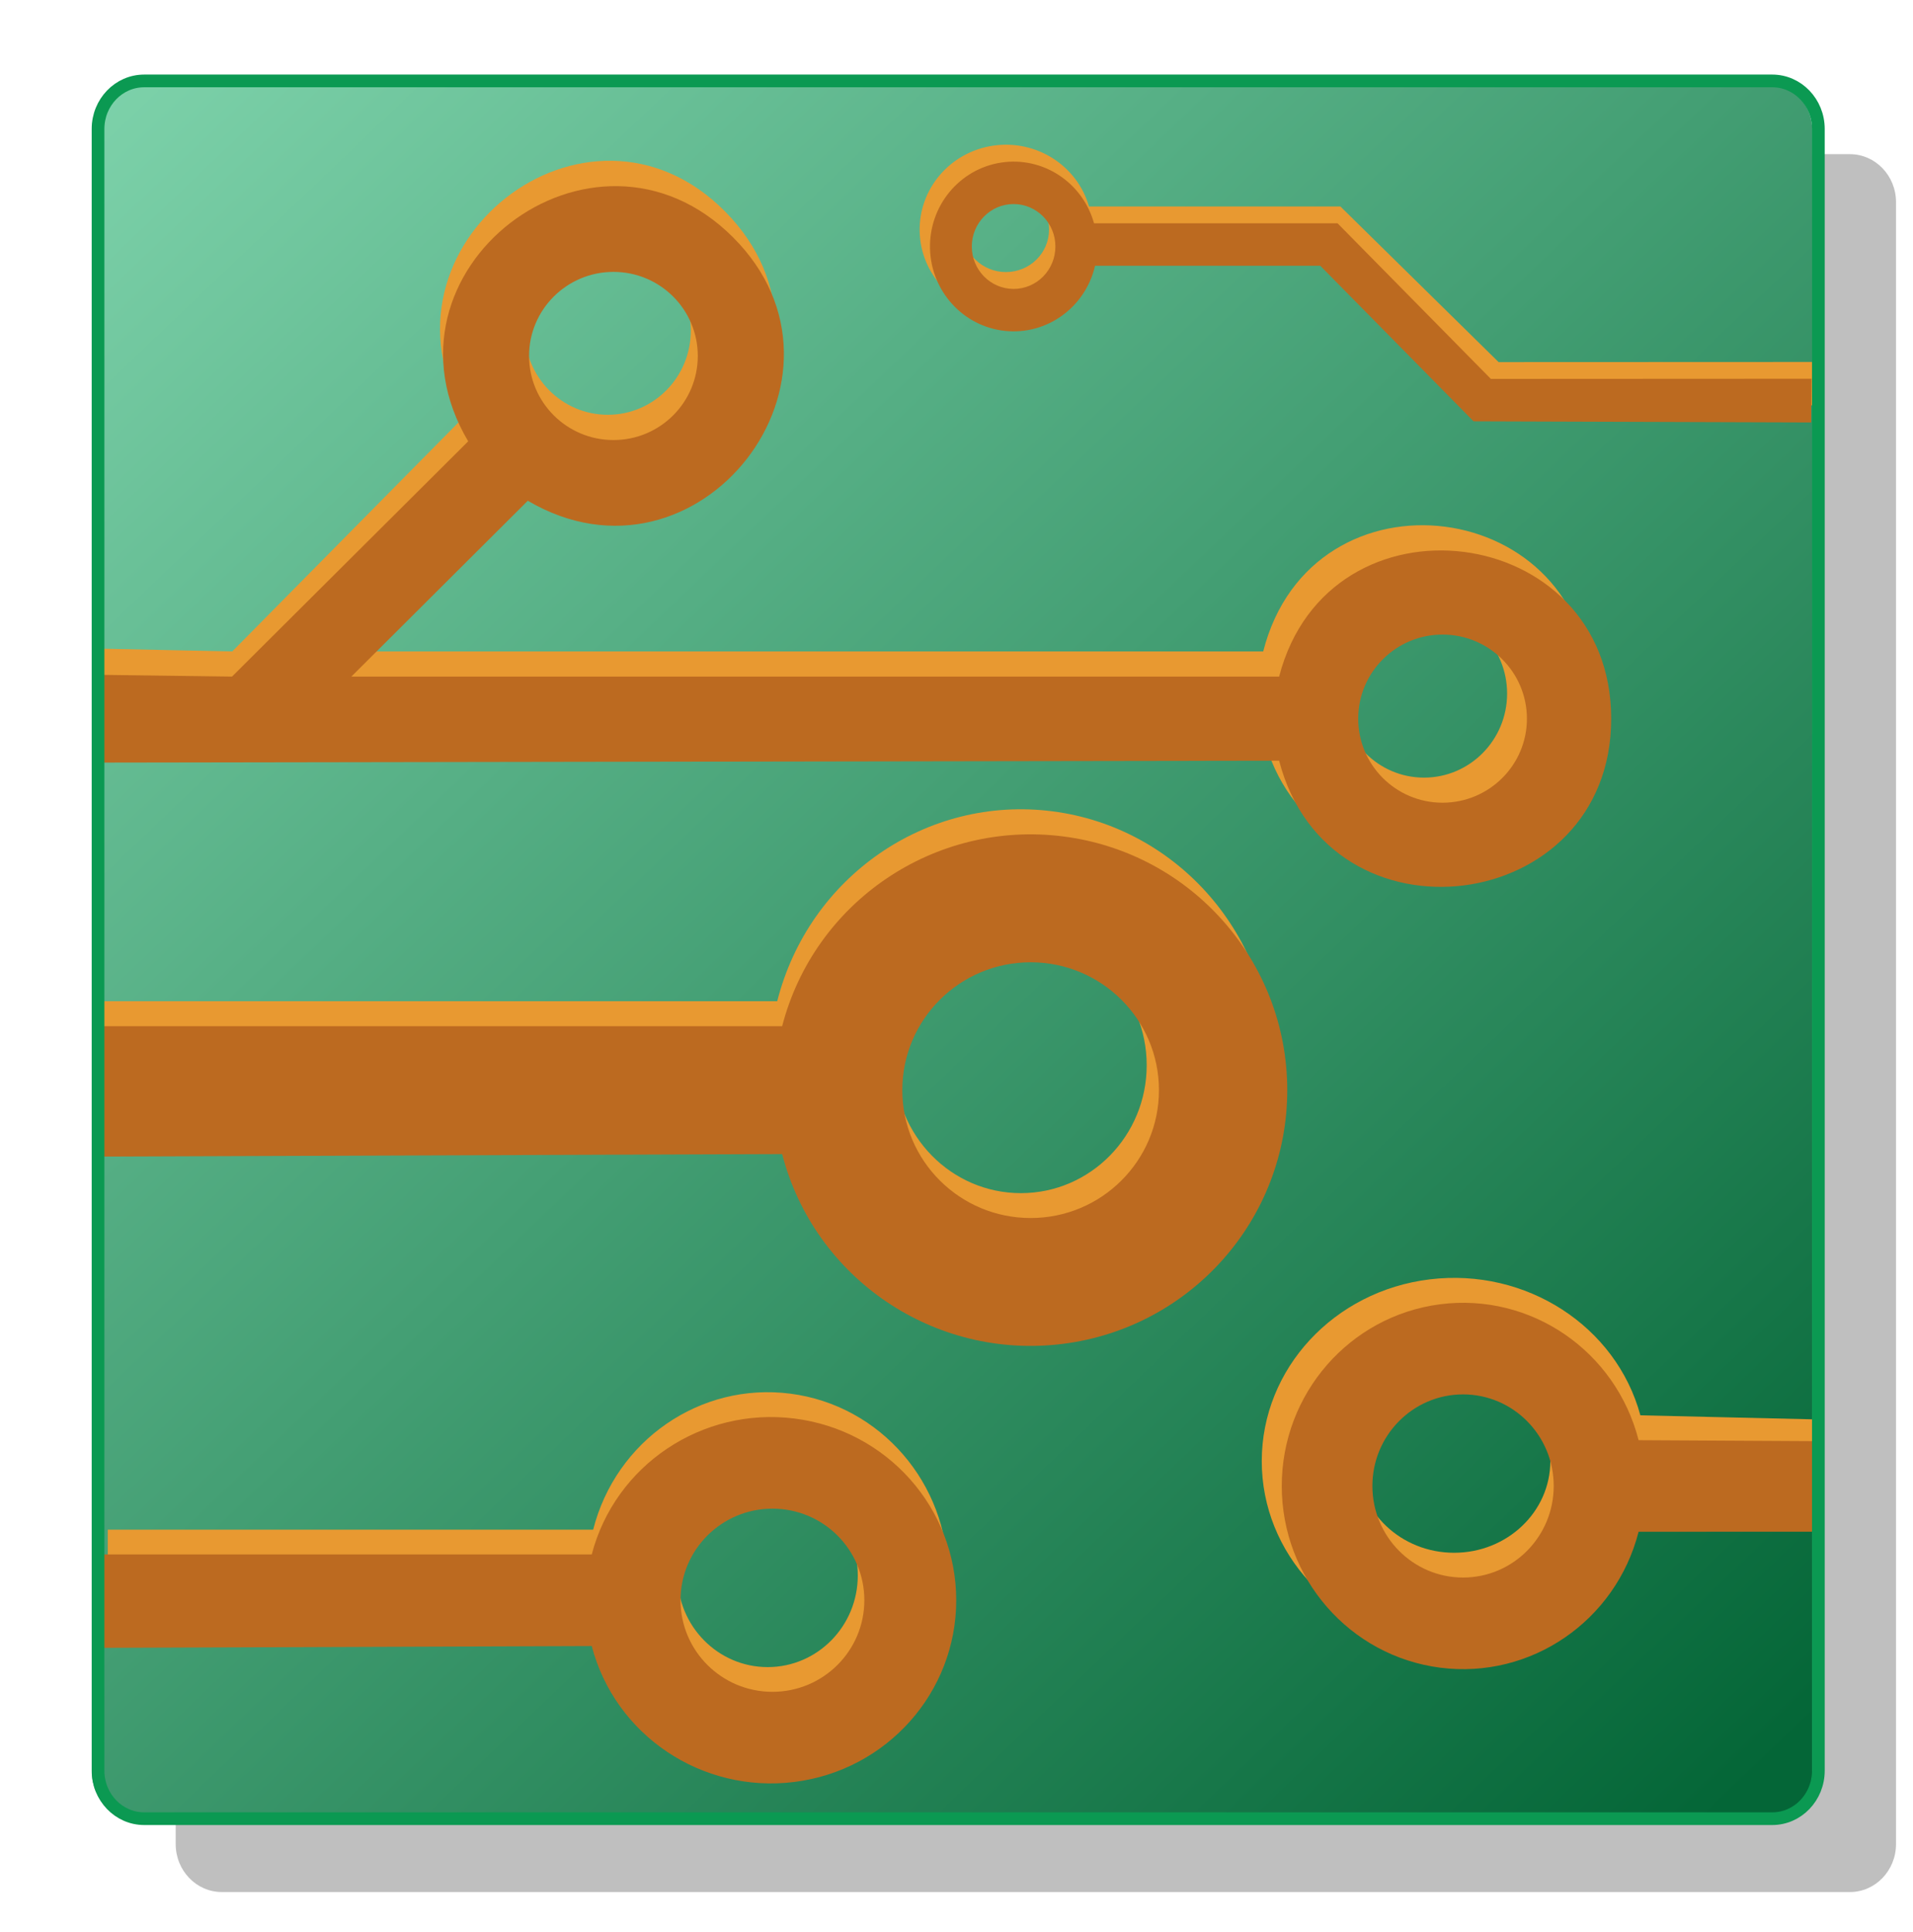 <?xml version="1.0" encoding="UTF-8" standalone="no"?>
<svg id="svg2" xmlns:rdf="http://www.w3.org/1999/02/22-rdf-syntax-ns#" xmlns="http://www.w3.org/2000/svg" enable-background="new -0.084 -0.083 205 207" xml:space="preserve" height="207px" width="205px" version="1.1" y="0px" x="0px" xmlns:cc="http://creativecommons.org/ns#" xmlns:xlink="http://www.w3.org/1999/xlink" viewBox="-0.084 -0.083 205 207" xmlns:dc="http://purl.org/dc/elements/1.1/">
<defs id="defs4"><filter id="filter4034"><feGaussianBlur id="feGaussianBlur4036" stdDeviation="1.896"/></filter><linearGradient id="linearGradient4044" y2="-7.349" gradientUnits="userSpaceOnUse" x2="-203.06" gradientTransform="translate(185.419,-12.71)" y1="199" x1="-5.956"><stop id="stop4040" stop-color="#046637" offset="0"/><stop id="stop4042" stop-color="#96e8c2" offset="1"/></linearGradient></defs>
<g id="g4065" transform="matrix(1.075,0,0,1.075,-6.336,-8.43)"><path id="path267-7" opacity="0.5" d="m194.82,191.53c0,2.641-2.06,4.781-4.6,4.781h-162.29c-2.541,0-4.601-2.141-4.601-4.781v-163.62c0-2.641,2.06-4.781,4.601-4.781h162.29c2.54,0,4.6,2.141,4.6,4.781v163.62z" filter="url(#filter4034)" stroke-miterlimit="4" stroke-width="0" fill="#000"/><path id="path239" d="m186.47,184.36c0,2.641-2.06,4.781-4.6,4.781h-162.29c-2.541,0-4.601-2.14-4.601-4.781v-163.61c0-2.641,2.06-4.781,4.601-4.781h162.29c2.54,0,4.6,2.141,4.6,4.781v163.62z" fill="url(#linearGradient4044)"/><path id="path241" d="m15.727,120.54v-13.001h67.566c3.159-12.433,14.921-20.539,27.45-18.923,12.53,1.619,21.923,12.454,21.923,25.298,0,12.842-9.393,23.676-21.923,25.295-12.53,1.618-24.292-6.487-27.45-18.92l-67.566,0.251zm91.856,6.124c6.927,0,12.541-5.709,12.541-12.749,0-7.044-5.614-12.749-12.541-12.749-6.926,0-12.545,5.706-12.545,12.749,0,7.04,5.619,12.749,12.545,12.749z" fill="#e89931"/><path id="path243" d="m16.556,169.51v-9.311h48.39c2.262-8.905,10.685-14.71,19.66-13.552,8.976,1.16,15.702,8.92,15.702,18.118,0,9.196-6.727,16.957-15.702,18.116-8.975,1.158-17.398-4.647-19.66-13.55l-48.39,0.179zm65.785,4.386c4.962,0,8.983-4.089,8.983-9.131,0-5.044-4.021-9.131-8.983-9.131-4.96,0-8.983,4.086-8.983,9.131,0,5.042,4.023,9.131,8.983,9.131z" fill="#e89931"/><path id="path245" d="M28.967,72.682c7.73-7.815,15.449-15.639,23.179-23.456-9.881-16.961,12.217-34.287,25.973-20.361,13.745,13.917-3.37,36.287-20.122,26.286-5.773,5.843-11.546,11.686-17.319,17.532h91.06c4.867-19.06,32.592-15.493,32.592,4.199,0,19.681-27.724,23.247-32.592,4.188h-116.01l0.035-8.663,13.206,0.275zm118.8,12.575c4.575,0,8.285-3.755,8.285-8.376,0-4.634-3.709-8.387-8.285-8.387-4.566,0-8.275,3.754-8.275,8.387,0,4.621,3.708,8.376,8.275,8.376zm-81.363-36.158c4.576,0,8.275-3.754,8.275-8.388,0-4.622-3.698-8.377-8.275-8.377-4.575,0-8.285,3.755-8.285,8.377,0.001,4.634,3.709,8.388,8.285,8.388z" fill="#e89931"/><path id="path247" d="m187.22,149.22-0.018,8.803-17.865-0.088c-2.414,8.905-11.404,14.71-20.985,13.552-9.579-1.16-16.758-8.92-16.758-18.117,0-9.196,7.18-16.957,16.759-18.116,9.579-1.158,18.57,4.647,20.984,13.55l17.883,0.416zm-36.45-4.98c-5.296,0-9.587,4.089-9.587,9.131,0,5.044,4.291,9.13,9.587,9.13,5.295,0,9.589-4.085,9.589-9.13,0-5.043-4.294-9.131-9.589-9.131z" fill="#e89931"/><path id="path249" d="m187.22,48.157v-4.322l-32.017,0.013c-5.256-5.169-10.516-10.341-15.772-15.51h-25.06c-1.182-4.101-5.28-6.694-9.564-6.056-4.284,0.637-7.416,4.306-7.315,8.566,0.103,4.259,3.411,7.779,7.72,8.215,4.31,0.436,8.276-2.346,9.261-6.496h23.174c5.258,5.17,10.516,10.341,15.775,15.511l33.798,0.08zm-81.13-13.281c-2.376,0-4.301-1.893-4.301-4.231s1.925-4.231,4.301-4.231c2.375,0,4.301,1.893,4.301,4.231-0.001,2.337-1.925,4.231-4.301,4.231z" fill="#e89931"/><g id="g251" transform="matrix(0.843,0,0,0.843,14.953,15.194)">
	<g id="g253">
		<path id="path255" d="m0.916,127.91v-15.415h80.735c3.821-14.742,18.05-24.353,33.208-22.436,15.159,1.919,26.521,14.767,26.521,29.995,0,15.226-11.362,28.072-26.521,29.992-15.158,1.918-29.387-7.692-33.208-22.433l-80.735,0.297zm110.12,7.261c8.38,0,15.172-6.769,15.172-15.116,0-8.352-6.792-15.116-15.172-15.116-8.379,0-15.176,6.765-15.176,15.116,0,8.347,6.797,15.116,15.176,15.116z" fill="#bc6a20"/>
		<path id="path257" d="m1.167,185.98v-11.04h57.968c2.757-10.559,13.024-17.441,23.963-16.068,10.938,1.375,19.137,10.576,19.137,21.482,0,10.904-8.199,20.105-19.137,21.48-10.938,1.373-21.206-5.51-23.963-16.066l-57.968,0.212zm79.335,5.2c6.003,0,10.867-4.848,10.867-10.826,0-5.981-4.864-10.826-10.867-10.826-6.001,0-10.868,4.845-10.868,10.826,0,5.978,4.866,10.826,10.868,10.826z" fill="#bc6a20"/>
		<path id="path259" d="M16.598,71.167c9.313-9.266,18.615-18.543,27.927-27.811-11.905-20.11,14.72-40.653,31.293-24.141,16.56,16.5-4.06,43.024-24.244,31.166-6.955,6.928-13.911,13.856-20.865,20.787h109.71c5.864-22.599,39.268-18.37,39.268,4.979,0,23.335-33.403,27.564-39.268,4.965l-139.5,0.222,0.042-10.375,15.641,0.208zm143.14,14.91c5.513,0,9.982-4.452,9.982-9.931,0-5.494-4.47-9.944-9.982-9.944-5.5,0-9.969,4.451-9.969,9.944,0.001,5.479,4.469,9.931,9.969,9.931zm-98.032-42.872c5.514,0,9.969-4.451,9.969-9.945,0-5.48-4.455-9.932-9.969-9.932-5.513,0-9.982,4.452-9.982,9.932,0,5.493,4.469,9.945,9.982,9.945z" fill="#bc6a20"/>
		<path id="path261" d="m204.17,161.55,0.083,10.703-21.327,0.006c-2.7,10.559-12.751,17.441-23.461,16.068-10.708-1.375-18.735-10.576-18.735-21.481,0-10.904,8.027-20.105,18.735-21.48,10.71-1.373,20.761,5.51,23.461,16.066l21.244,0.118zm-42.003-5.53c-5.921,0-10.719,4.848-10.719,10.826,0,5.981,4.798,10.825,10.719,10.825,5.92,0,10.721-4.844,10.721-10.825,0-5.979-4.801-10.826-10.721-10.826z" fill="#bc6a20"/>
		<g id="g263">
			<path id="path265" d="m203.33,41.125,0.042-5.167-37.917,0.019c-6.04-6.129-12.083-12.261-18.125-18.39h-28.798c-1.358-4.862-6.066-7.937-10.99-7.181-4.923,0.755-8.523,5.106-8.406,10.157,0.118,5.05,3.92,9.224,8.872,9.74s9.512-2.782,10.643-7.702h26.632c6.042,6.13,12.084,12.261,18.128,18.391l39.919,0.133zm-94.31-15.784c-2.73,0-4.942-2.245-4.942-5.016s2.212-5.016,4.942-5.016c2.729,0,4.942,2.245,4.942,5.016,0.001,2.771-2.212,5.016-4.942,5.016z" fill="#bc6a20"/>
		</g>
	</g>
</g><path id="path267" d="m187.08,184.22c0,2.641-2.06,4.781-4.6,4.781h-162.29c-2.541,0-4.601-2.141-4.601-4.781v-163.61c0-2.641,2.06-4.781,4.601-4.781h162.29c2.54,0,4.6,2.141,4.6,4.781v163.62z" stroke="#0b9952" stroke-width="1.265" fill="none"/></g>
</svg>